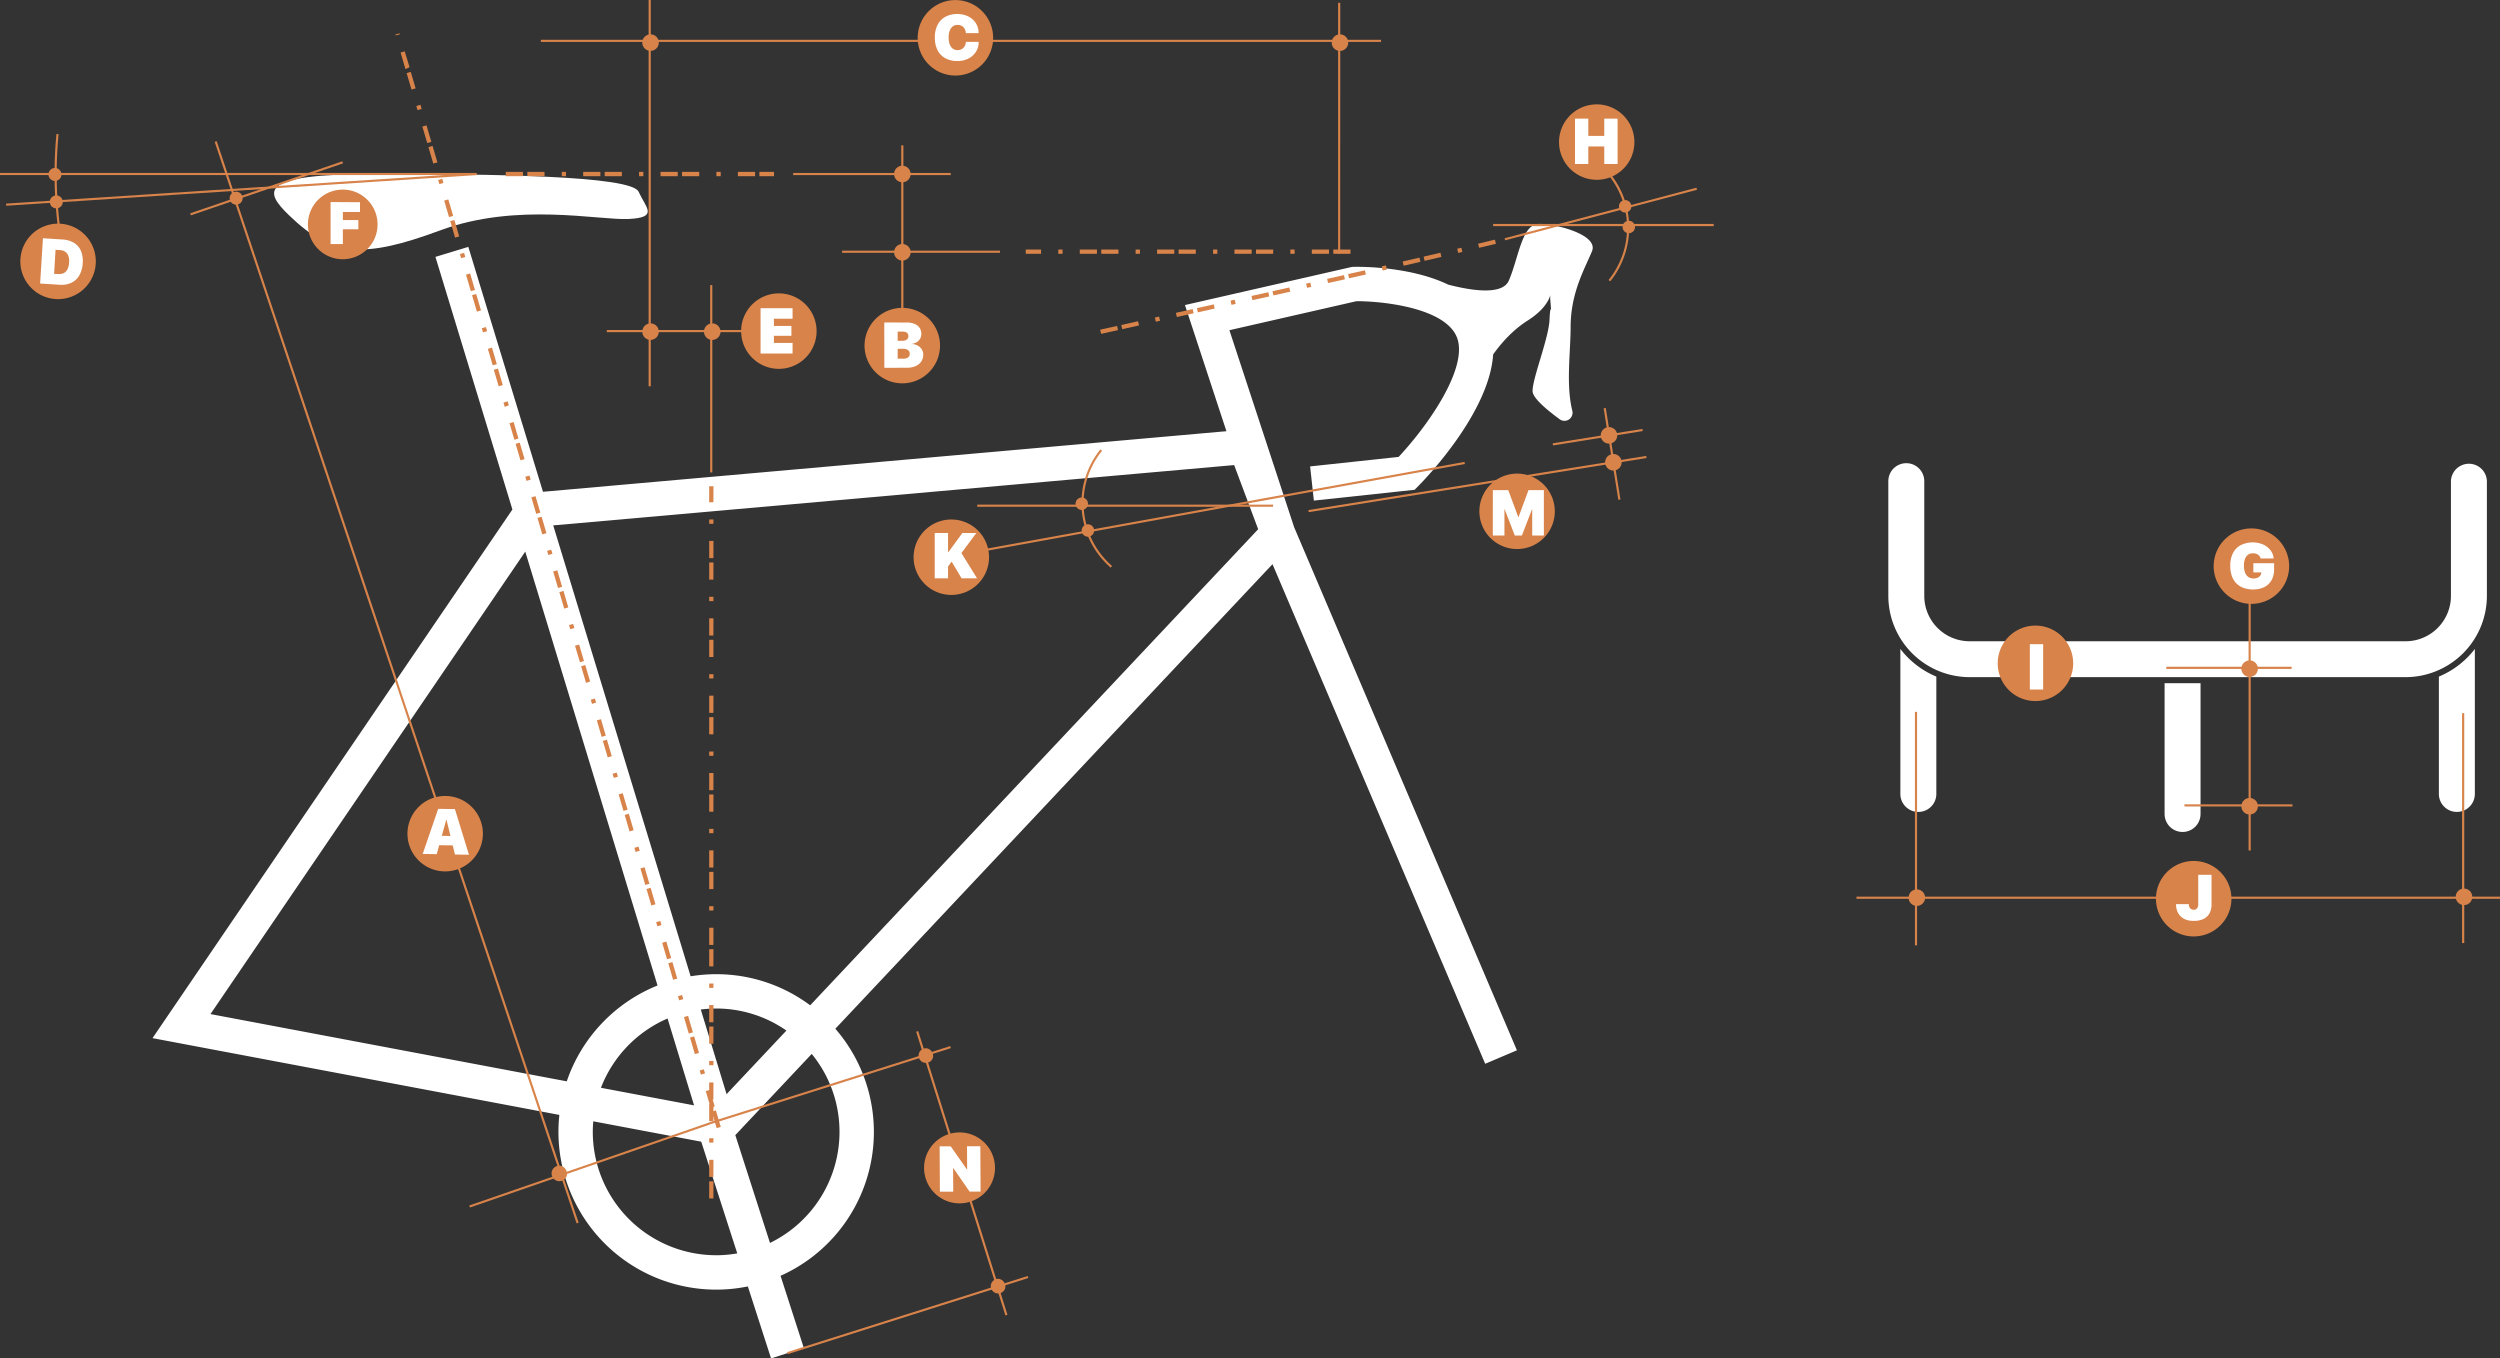 <svg xmlns="http://www.w3.org/2000/svg" viewBox="0 0 1339.57 727.87"><rect x="0" y="0" width="1339.57" height="727.87" fill="#333333" stroke="none"/><defs><style>.cls-1{fill:#fff;}.cls-2{fill:none;}.cls-3{fill:#d8834a;}</style></defs><g id="Layer_2" data-name="Layer 2"><g id="Layer_1-2" data-name="Layer 1"><g id="Layer_2-2" data-name="Layer 2"><g id="Layer_1-2-2" data-name="Layer 1-2"><path class="cls-1" d="M1289,362.83H1055.37a43.6,43.6,0,0,1-43.55-43.55V257.82a9.63,9.63,0,0,1,19.26,0v61.5a24.32,24.32,0,0,0,24.29,24.29H1289a24.31,24.31,0,0,0,24.28-24.29V257.82a9.64,9.64,0,0,1,19.27,0v61.46A43.6,43.6,0,0,1,1289,362.83Z"/><path class="cls-1" d="M1018.27,347.72v78a9.64,9.64,0,0,0,19.27,0V362.54A47,47,0,0,1,1018.27,347.72Z"/><path class="cls-1" d="M1306.82,362.54v63.18a9.64,9.64,0,0,0,19.27,0v-78A47,47,0,0,1,1306.82,362.54Z"/><path class="cls-1" d="M1159.85,436.16a9.63,9.63,0,1,0,19.26,0V366.09h-19.26Z"/><path class="cls-1" d="M155,115.47c23,22.22,40,23.08,81,7.93s84.75-5.27,100.9-6.07,9.17-6,5.27-14.61S264,93.24,200.79,93.24,141.63,102.61,155,115.47Z"/><path class="cls-1" d="M853.06,134.54c3.56-8.84-19.86-14.82-28.75-14.53s-10.6,18.26-15.85,30.37c-3.59,8.26-21.44,5-32.42,2.15-20.15-9.68-46.22-9.62-50.49-9.55h-.95l-89.67,20.47,22.22,67.6L290.94,263.51l-40-131.23-17.62,5.37L274.56,273,81.72,556.26l218,41.14a84.54,84.54,0,0,0,74.95,93.13,85.61,85.61,0,0,0,9.05.49,84.39,84.39,0,0,0,17-1.72l12.43,38.57,17.54-5.65-12.45-38.61A84.39,84.39,0,0,0,447.6,551.23L681.84,302.29,795.81,570l17-7.22L693.42,282.46,658.75,176.93l68.07-15.54h0c13.6-.07,49.67,3.5,54.35,20.94,4.42,16.43-16.3,46-31.76,62.5L702,249.92l2,18.31,54-5.79,2.31-2.35c4.3-4.38,37.76-39.38,39.76-70.17,4.17-5.86,10.36-13,18.4-18.1,9.62-6.06,11.81-11.95,12.21-13.7a18.79,18.79,0,0,0,.05,3c.73,8.9,0,0-.45,10.17s-9.15,31.3-9.08,38.27c0,3.63,7.43,9.9,14.52,15.09a4.33,4.33,0,0,0,6.78-4.48c-3.5-14.1-.93-31.27-.91-45.08C841.61,156.52,849.49,143.38,853.06,134.54ZM112.78,543.37l168.67-247.8,70.87,232.48a84.91,84.91,0,0,0-48.64,51.36Zm276.54,42.91L375.5,540.92a68.64,68.64,0,0,1,8.23-.53,65.68,65.68,0,0,1,37.65,11.82Zm-17.42,6L322,582.87a66.46,66.46,0,0,1,35.7-37.13Zm11.83,80.31a66.17,66.17,0,0,1-66.1-66.1c0-1.91.1-3.8.26-5.66l57.86,10.92,19.3,59.85a66.07,66.07,0,0,1-11.32,1Zm66.1-66.1A66.17,66.17,0,0,1,412.58,666L394,608.23l40.94-43.52a65.84,65.84,0,0,1,14.89,41.79Zm-15.71-67.82A84.09,84.09,0,0,0,383.73,522a85.75,85.75,0,0,0-13.67,1.12l-73.63-241.6L661.3,249.2l12.86,34.37Z"/><line class="cls-2" x1="115.05" y1="650.07" x2="118.57" y2="650.53"/><line class="cls-2" x1="118.57" y1="646.79" x2="116.04" y2="647.14"/><path class="cls-3" d="M874.51,83.21a20.21,20.21,0,1,1-11.82-26l0,0a20.23,20.23,0,0,1,11.77,26.05"/><path class="cls-3" d="M33.64,108.16a3.47,3.47,0,1,1-3.48-3.46h0a3.48,3.48,0,0,1,3.47,3.46"/><path class="cls-3" d="M32.92,93.44A3.47,3.47,0,1,1,29.42,90h0a3.47,3.47,0,0,1,3.47,3.47h0"/><path class="cls-3" d="M32.54,131.92a227.3,227.3,0,0,1-2.79-23.4L3.32,110.24l-.08-1.14,26.43-1.72q-.41-6.78-.43-13.56H0V92.67H29.24c0-7,.35-14,1-20.89l1.15.1c-.65,6.85-1,13.84-1,20.79H255.51v1.15L30.9,108.45a225,225,0,0,0,2.78,23.28Zm-2.15-38.1q0,6.75.43,13.48l207-13.48Z"/><path class="cls-3" d="M51.3,141.33a20.22,20.22,0,1,1-18.91-21.45h0A20.22,20.22,0,0,1,51.3,141.33"/><path class="cls-1" d="M23,127.66l10.37.66a13.45,13.45,0,0,1,6.21,1.76,9.21,9.21,0,0,1,3.75,4.27,14.14,14.14,0,0,1,1,6.62h0a14.62,14.62,0,0,1-1.81,6.55,9.71,9.71,0,0,1-4.27,4,12.83,12.83,0,0,1-6.38,1.06l-10.37-.66Zm8.19,19.18a5.84,5.84,0,0,0,3-.54,4.5,4.5,0,0,0,2-2.09,9.7,9.7,0,0,0,.85-3.67h0a8.35,8.35,0,0,0-.43-3.47,4.7,4.7,0,0,0-1.73-2.23A5.73,5.73,0,0,0,32,134l-2.24-.15L29,146.73Z"/><polygon class="cls-3" points="422.12 725.59 421.78 724.49 533.75 689.05 495.11 566.18 380.62 602.4 380.27 601.3 494.76 565.08 490.91 552.83 492 552.48 495.86 564.73 509.16 560.52 509.5 561.62 496.2 565.83 534.85 688.7 550.66 683.7 551.01 684.8 535.2 689.8 539.82 704.51 538.73 704.86 534.1 690.15 422.12 725.59"/><path class="cls-3" d="M499.93,566.58a3.92,3.92,0,1,1-3.35-4.86,4.2,4.2,0,0,1,3.35,4.86"/><path class="cls-3" d="M538.64,690.11a3.93,3.93,0,1,1-3.34-4.86,4.2,4.2,0,0,1,3.34,4.86"/><path class="cls-3" d="M384,604.48l-2.6-8.83,2.21-.65,2.6,8.84Zm-3.24-11-2.6-8.84,2.21-.65,2.59,8.84Zm-5.2-17.68-.65-2.21,2.21-.64.65,2.21Zm-3.24-11-2.6-8.84,2.21-.65,2.6,8.84Zm-3.25-11-2.59-8.84,2.21-.64,2.59,8.83ZM363.92,536l-.65-2.21,2.21-.65.65,2.21Zm-3.24-11-2.6-8.84,2.21-.65,2.6,8.84Zm-3.25-11-2.6-8.83,2.21-.65,2.6,8.83Zm-5.19-17.67-.65-2.21,2.21-.65.65,2.21ZM349,485.18l-2.59-8.84,2.21-.64,2.59,8.83Zm-3.24-11-2.6-8.84,2.21-.65,2.6,8.84Zm-5.19-17.68-.65-2.21,2.21-.65.65,2.21Zm-3.25-11-2.59-8.83,2.2-.65,2.6,8.84Zm-3.24-11-2.6-8.84,2.21-.65,2.6,8.84Zm-5.2-17.68-.64-2.21,2.2-.65.65,2.21Zm-3.24-11L323,397l2.21-.65,2.6,8.84Zm-3.25-11L319.8,386l2.21-.65,2.59,8.84Zm-5.19-17.67-.65-2.21,2.21-.65.65,2.21ZM314,365.88,311.4,357l2.21-.65,2.6,8.84Zm-3.25-11.05L308.11,346l2.2-.64,2.6,8.83Zm-5.19-17.67-.65-2.21,2.21-.65.65,2.21Zm-3.25-11.05-2.59-8.84,2.21-.65,2.59,8.84ZM299,315.06l-2.6-8.83,2.21-.65,2.6,8.84Zm-5.19-17.67-.65-2.21,2.21-.65.65,2.21Zm-3.25-11.05L288,277.51l2.21-.65,2.59,8.83Zm-3.24-11-2.6-8.84,2.21-.65,2.6,8.84Zm-5.19-17.68-.65-2.21,2.21-.65.64,2.21Zm-3.25-11-2.6-8.84,2.21-.65,2.6,8.84Zm-3.25-11L273,226.77l2.21-.65,2.59,8.84Zm-5.19-17.68-.65-2.21L272,215l.65,2.2Zm-3.24-11-2.6-8.84,2.21-.65,2.6,8.84ZM264,195.76l-2.59-8.84,2.21-.65,2.59,8.84Zm-5.19-17.67-.65-2.21,2.21-.65.65,2.21ZM255.54,167l-2.6-8.84,2.21-.65,2.59,8.84Zm-3.25-11-2.6-8.83,2.21-.65,2.6,8.83Zm-5.19-17.67-.65-2.21,2.21-.65.65,2.21Zm-3.25-11-2.59-8.84,2.21-.64,2.59,8.83Zm-3.24-11-2.6-8.84,2.21-.65,2.6,8.84Zm-5.19-17.68-.65-2.21,2.21-.65.64,2.21Zm-3.25-11-2.6-8.83,2.21-.65,2.6,8.83Zm-3.24-11-2.6-8.84,2.21-.65L231.13,76ZM223.73,59l-.65-2.21,2.21-.65.65,2.21Zm-3.24-11-2.6-8.84,2.21-.65,2.6,8.84Zm-3.25-11-2.59-8.84,2.21-.65L219.45,36ZM212.05,19l-.15-.51,2.21-.65.15.51Z"/><polygon class="cls-3" points="308.97 655.54 300.49 630.18 251.81 647.02 251.44 645.93 300.12 629.09 125.55 107.43 102.3 115.38 101.93 114.29 125.19 106.34 115.03 75.99 116.12 75.63 126.28 105.97 183.43 86.44 183.8 87.53 126.64 107.06 301.21 628.71 380.31 601.34 380.69 602.43 301.57 629.8 310.06 655.17 308.97 655.54"/><path class="cls-3" d="M303.78,629.69a4.17,4.17,0,1,1-3.65-5.09,4.45,4.45,0,0,1,3.65,5.09"/><path class="cls-3" d="M258.65,448.7a20.21,20.21,0,1,1-18.13-22.1,20.2,20.2,0,0,1,18.13,22.1h0"/><path class="cls-1" d="M234.8,433.39l6.73.12-.09,5.79h-2.33L234,457.68l-7.51-.12Zm-1.7,14.41,11.9.2,1.4,5.05-14.85-.24Zm6.15-8.54.1-5.79,4.41.07L251.28,458l-7.51-.13Z"/><path class="cls-3" d="M130,106.31a3.47,3.47,0,1,1-3.35-3.59h0a3.47,3.47,0,0,1,3.34,3.59"/><path class="cls-3" d="M414.74,94.4H406.9V92.1h7.84Zm-10.14,0h-9.21V92.1h9.21Zm-18.42,0h-2.31V92.1h2.31Zm-11.52,0h-9.21V92.1h9.21Zm-11.51,0h-9.21V92.1h9.21Zm-18.42,0h-2.3V92.1h2.3Zm-11.51,0H324V92.1h9.22Zm-11.52,0h-9.21V92.1h9.21Zm-18.42,0H301V92.1h2.3Zm-11.51,0h-9.21V92.1h9.21Zm-11.52,0H271V92.1h9.21Z"/><rect class="cls-3" x="425" y="92.68" width="84.43" height="1.15"/><path class="cls-3" d="M723.64,136h-9.21v-2.31h9.21Zm-11.52,0h-9.21v-2.31h9.21Zm-18.42,0h-2.3v-2.31h2.3Zm-11.51,0H673v-2.31h9.21Zm-11.52,0h-9.21v-2.31h9.21Zm-18.42,0H650v-2.31h2.3Zm-11.51,0h-9.21v-2.31h9.21Zm-11.51,0H620v-2.31h9.21Zm-18.42,0H608.5v-2.31h2.31Zm-11.52,0h-9.21v-2.31h9.21Zm-11.51,0h-9.21v-2.31h9.21Zm-18.42,0h-2.31v-2.31h2.31Zm-11.52,0h-8.21v-2.31h8.21Z"/><rect class="cls-3" x="451.22" y="134.31" width="84.61" height="1.15"/><path class="cls-3" d="M382.26,642.17H380V633h2.3Zm0-11.52H380v-9.21h2.3Zm0-18.42H380v-2.3h2.3Zm0-11.51H380v-9.21h2.3Zm0-11.52H380V580h2.3Zm0-18.42H380v-2.3h2.3Zm0-11.51H380v-9.21h2.3Zm0-11.51H380v-9.21h2.3Zm0-18.42H380V527h2.3Zm0-11.52H380v-9.21h2.3Zm0-11.51H380V497.1h2.3Zm0-18.42H380v-2.31h2.3Zm0-11.52H380v-9.21h2.3Zm0-11.51H380v-9.21h2.3Zm0-18.42H380v-2.3h2.3Zm0-11.51H380v-9.22h2.3Zm0-11.52H380V414.2h2.3Zm0-18.42H380v-2.3h2.3Zm0-11.51H380v-9.21h2.3Zm0-11.52H380v-9.21h2.3Zm0-18.42H380v-2.3h2.3Zm0-11.51H380v-9.21h2.3Zm0-11.51H380v-9.21h2.3Zm0-18.43H380v-2.3h2.3Zm0-11.51H380v-9.21h2.3Zm0-11.51H380v-9.21h2.3Zm0-18.42H380v-2.31h2.3Zm0-11.52H380v-8.56h2.3Z"/><path class="cls-3" d="M381.68,253.16h-1.15V152.79h1.15Zm102.38-67.34h-1.15V77.88h1.15Z"/><path class="cls-3" d="M503.65,186.42A20.22,20.22,0,1,1,484.71,165h.05a20.2,20.2,0,0,1,18.89,21.43v0"/><path class="cls-3" d="M487.94,135.18a4.43,4.43,0,1,1-4.43-4.43h0a4.42,4.42,0,0,1,4.43,4.41v0"/><rect class="cls-3" x="863.21" y="218.36" width="1.15" height="49.68" transform="translate(-27.63 139.99) rotate(-9.12)"/><path class="cls-3" d="M868.88,247a4.43,4.43,0,1,1-5.08-3.67h0a4.43,4.43,0,0,1,5.07,3.64v0"/><rect class="cls-3" x="325.15" y="176.83" width="87.84" height="1.15"/><path class="cls-3" d="M353,177.7a4.42,4.42,0,1,1-4.42-4.42A4.42,4.42,0,0,1,353,177.7h0"/><path class="cls-3" d="M386.07,177.7a4.43,4.43,0,1,1-4.44-4.42h0a4.42,4.42,0,0,1,4.42,4.42h0"/><path class="cls-3" d="M487.94,93.24a4.43,4.43,0,1,1-4.43-4.43h0a4.42,4.42,0,0,1,4.43,4.41v0"/><path class="cls-3" d="M353,22.83a4.42,4.42,0,1,1-4.42-4.42A4.42,4.42,0,0,1,353,22.83h0"/><path class="cls-3" d="M722.42,22.83A4.43,4.43,0,1,1,718,18.41h0a4.44,4.44,0,0,1,4.43,4.42"/><path class="cls-3" d="M701.26,274.43l-.18-1.14,181-29,.18,1.14Zm217-153.27H800.07V120H918.25ZM740,22.47H289.82V21.31H740Z"/><path class="cls-3" d="M866.51,232.58a4.42,4.42,0,1,1-5.07-3.66,4.42,4.42,0,0,1,5.07,3.66"/><path class="cls-3" d="M832.16,238.68l-.18-1.14,48.08-7.71.18,1.14ZM348.7,207h-1.15V0h1.15Zm369.41-71.07H717V1.5h1.15Z"/><path class="cls-3" d="M532.12,21.53A20.22,20.22,0,1,1,513.21.08h0a20.22,20.22,0,0,1,18.9,21.45"/><path class="cls-3" d="M437.52,178.69a20.22,20.22,0,1,1-18.91-21.45h0a20.22,20.22,0,0,1,18.9,21.45"/><path class="cls-3" d="M590,178.89l-.49-2.25,9.06-2,.5,2.24Zm11.32-2.51-.5-2.25,9-2,.5,2.25Zm18-4-.5-2.25,2.25-.5.51,2.25Zm11.27-2.51-.5-2.25,9-2,.5,2.24Zm11.26-2.52-.5-2.25,9-2,.51,2.24Zm18-4-.5-2.24,2.25-.51.5,2.25Zm11.26-2.53-.51-2.24,9-2,.51,2.25Zm11.25-2.53-.51-2.25,9-2,.51,2.25Zm18-4.07-.51-2.25,2.25-.51.51,2.25Zm11.27-2.56-.52-2.24,9-2,.51,2.24Zm11.24-2.56-.51-2.25,9-2,.51,2.24Zm18-4.13-.52-2.24,2.25-.52.52,2.24Zm11.24-2.59-.52-2.25,9-2.09.52,2.25Zm11.23-2.62-.52-2.24,9-2.11.52,2.25Zm18-4.23-.53-2.24,2.24-.54.53,2.24Zm11.23-2.7L792,130.6l9-2.2.56,2.23c-2.81.64-5.81,1.37-9,2.15Z"/><path class="cls-3" d="M874,109.57a3.33,3.33,0,1,0-2.2,4.16h0a3.32,3.32,0,0,0,2.2-4.16"/><path class="cls-3" d="M875.94,120.66a3.33,3.33,0,1,0-2.21,4.16,3.33,3.33,0,0,0,2.21-4.16"/><path class="cls-3" d="M862.82,150.74l-.9-.72a44.67,44.67,0,0,0,8.76-38.14l-64.19,16.9-.29-1.12,64.2-16.9c-.16-.64-.35-1.29-.54-1.93A44.63,44.63,0,0,0,856.5,88.25l.76-.86A45.68,45.68,0,0,1,871,108.5c.2.65.39,1.31.56,2L909,100.59l.29,1.12-37.53,9.88A45.84,45.84,0,0,1,862.82,150.74Z"/><path class="cls-3" d="M202.31,120.36a18.66,18.66,0,1,1-18.55-18.77h0a18.65,18.65,0,0,1,18.54,18.76h0"/><path class="cls-1" d="M177.13,108.26l15.76.1v5.22h-9.17v4.32l8.3,0v4.94h-8.3v7.94h-6.59Z"/><path class="cls-1" d="M407.53,165.13h17.15v5.66h-10v3.87h9.38v5.26h-9.38v3.85h10v5.66H407.53Z"/><path class="cls-1" d="M473.82,172.79H481v24.3h-7.14Zm3.57,19.41H484a4.16,4.16,0,0,0,2.56-.68,2.29,2.29,0,0,0,.9-2h0a2.39,2.39,0,0,0-.42-1.42,2.52,2.52,0,0,0-1.21-.89,5.65,5.65,0,0,0-2-.3h-6.46v-4.3h6.13a3.73,3.73,0,0,0,2.42-.68,2.29,2.29,0,0,0,.83-1.86h0a2.16,2.16,0,0,0-.79-1.74,3.42,3.42,0,0,0-2.16-.64h-6.43v-4.88h8.37a11.19,11.19,0,0,1,4.28.73,5.9,5.9,0,0,1,2.72,2.11,5.64,5.64,0,0,1,.94,3.29h0a5,5,0,0,1-.65,2.54,5.31,5.31,0,0,1-1.8,1.85,6,6,0,0,1-2.55.9v.13a6.43,6.43,0,0,1,3,.8,6.13,6.13,0,0,1,2.2,2,5.18,5.18,0,0,1,.82,2.86h0a6.4,6.4,0,0,1-1.06,3.68,7,7,0,0,1-3,2.45,10.68,10.68,0,0,1-4.53.88h-8.77Z"/><path class="cls-3" d="M833.07,275.27a20.21,20.21,0,1,1-18.89-21.46,20.21,20.21,0,0,1,18.89,21.46v0"/><path class="cls-1" d="M799.91,262.64h8.26l5.37,14.46h.12L819,262.64h8.25v24.3H821V272.86H817.7l6.89-9.55-9.11,23.63h-3.82l-9.11-23.63,6.88,9.55h-3.31v14.08h-6.24Z"/><path class="cls-1" d="M506.54,31.21a10,10,0,0,1-4.16-4.29,14.61,14.61,0,0,1-1.46-6.82h0a14.46,14.46,0,0,1,1.47-6.81A10,10,0,0,1,506.56,9,13,13,0,0,1,513,7.52a12.67,12.67,0,0,1,5.92,1.33,10,10,0,0,1,4,3.61,9.64,9.64,0,0,1,1.42,5.15v.15H517.5v-.2a5.21,5.21,0,0,0-.65-2.17,4,4,0,0,0-1.49-1.49,4.56,4.56,0,0,0-2.29-.55,4.16,4.16,0,0,0-2.53.79,5,5,0,0,0-1.65,2.29,10,10,0,0,0-.58,3.64h0a10.24,10.24,0,0,0,.58,3.68,5,5,0,0,0,1.66,2.32,4.21,4.21,0,0,0,2.54.79,4.4,4.4,0,0,0,2.19-.52,4.15,4.15,0,0,0,1.55-1.48,5,5,0,0,0,.71-2.23v-.18h6.84v.18a9.27,9.27,0,0,1-1.44,5.12,10.23,10.23,0,0,1-4,3.61A12.73,12.73,0,0,1,513,32.7,13.17,13.17,0,0,1,506.54,31.21Z"/><path class="cls-3" d="M1031.52,481a4.42,4.42,0,1,1-4.42-4.43,4.42,4.42,0,0,1,4.42,4.43h0"/><path class="cls-3" d="M1324.71,480.53a4.43,4.43,0,1,1-4.44-4.42h0a4.44,4.44,0,0,1,4.43,4.42"/><polygon class="cls-3" points="1027.22 506.53 1026.07 506.53 1026.07 481.6 994.75 481.6 994.75 480.45 1026.07 480.45 1026.07 381.44 1027.22 381.44 1027.22 480.45 1319.25 480.45 1319.25 382.14 1320.41 382.14 1320.41 480.45 1339.57 480.45 1339.57 481.6 1320.41 481.6 1320.41 505.32 1319.25 505.32 1319.25 481.6 1027.22 481.6 1027.22 506.53"/><path class="cls-3" d="M1195.62,482.83a20.22,20.22,0,1,1-18.9-21.46,20.23,20.23,0,0,1,18.9,21.46v0"/><path class="cls-1" d="M1171.58,492.89a8.6,8.6,0,0,1-3-1.77,7.53,7.53,0,0,1-1.92-2.83,10.24,10.24,0,0,1-.67-3.79v-.05h6.84a3.89,3.89,0,0,0,.32,1.65,2.26,2.26,0,0,0,.91,1,2.59,2.59,0,0,0,1.38.36,2.18,2.18,0,0,0,1.81-.75,3.45,3.45,0,0,0,.62-2.2V468.76H1185v15.86a9.67,9.67,0,0,1-1.12,4.8,7.3,7.3,0,0,1-3.22,3,11.47,11.47,0,0,1-5.13,1A12.28,12.28,0,0,1,1171.58,492.89Z"/><path class="cls-3" d="M1205.43,436.44a4.43,4.43,0,1,1,4.42-4.44h0a4.42,4.42,0,0,1-4.41,4.43h0"/><rect class="cls-3" x="1204.85" y="289.88" width="1.15" height="165.83"/><path class="cls-3" d="M1205.43,362.73a4.43,4.43,0,1,1,4.42-4.44h0a4.42,4.42,0,0,1-4.41,4.43h0"/><path class="cls-3" d="M1228.4,432.13h-57.91V431h57.91Zm-.49-73.71h-67.14v-1.15h67.14Z"/><path class="cls-3" d="M1205.1,323.54a20.22,20.22,0,1,1,21.45-18.91h0a20.21,20.21,0,0,1-21.44,18.9h0"/><path class="cls-1" d="M1202.13,315a10.2,10.2,0,0,1-3.85-2.44,10.54,10.54,0,0,1-2.42-4,16.1,16.1,0,0,1-.83-5.38h0a14.67,14.67,0,0,1,1.45-6.8,10,10,0,0,1,4.16-4.27,14.52,14.52,0,0,1,11.93-.38,10.47,10.47,0,0,1,3.94,3,8.18,8.18,0,0,1,1.74,4.33v.17h-7v-.17a3.33,3.33,0,0,0-1.45-1.9,4.75,4.75,0,0,0-2.62-.69,4.35,4.35,0,0,0-2.59.76,4.7,4.7,0,0,0-1.66,2.24,10.22,10.22,0,0,0-.57,3.63h0a11.15,11.15,0,0,0,.36,2.93,6.36,6.36,0,0,0,1,2.16,4.58,4.58,0,0,0,1.63,1.33,5.06,5.06,0,0,0,2.13.45,5.59,5.59,0,0,0,2.06-.36,3.54,3.54,0,0,0,1.44-1,3.26,3.26,0,0,0,.68-1.65v-.26h-4.24v-4.91h11.11v3.28a12.51,12.51,0,0,1-.76,4.49,9.14,9.14,0,0,1-2.21,3.4,9.73,9.73,0,0,1-3.55,2.15,14.31,14.31,0,0,1-4.73.74A15,15,0,0,1,1202.13,315Z"/><path class="cls-3" d="M1089.38,375.61a20.22,20.22,0,1,1,21.45-18.91h0a20.21,20.21,0,0,1-21.44,18.9h0"/><path class="cls-1" d="M1087.64,345.17h7.14v24.3h-7.14Z"/><path class="cls-1" d="M843.92,63.57h7.14v9.25h8.55V63.57h7.14v24.3h-7.14v-9.4h-8.55v9.4h-7.14Z"/><path class="cls-3" d="M528.65,305.72a20.21,20.21,0,1,1-11.77-26.06,20.2,20.2,0,0,1,11.77,26.06"/><rect class="cls-3" x="523.63" y="270.39" width="158.51" height="1.15"/><path class="cls-3" d="M579.75,285.24a3.33,3.33,0,1,0,2.21-4.17,3.33,3.33,0,0,0-2.21,4.17h0"/><path class="cls-3" d="M576.46,270.88a3.33,3.33,0,1,0,2.21-4.16,3.33,3.33,0,0,0-2.21,4.16v0"/><path class="cls-3" d="M595.14,304.16a45.69,45.69,0,0,1-12.9-18.73L524,296l-.2-1.13,58.1-10.55c-.14-.43-.28-.85-.41-1.28a45.9,45.9,0,0,1,8.13-42.25l.9.73a44.69,44.69,0,0,0-7.93,41.18c.14.47.3.94.46,1.41L784.72,247.5l.21,1.14L583.39,285.22a44.37,44.37,0,0,0,12.51,18.07Z"/><path class="cls-1" d="M500.85,285.58H508v24.3h-7.14Zm7,10.31h.3l7.52-10.31h7.49l-8.17,11h-1.83l-5.31,7.14Zm.59,2.56,5.22-4.51,9.87,15.94h-8.3Z"/><path class="cls-3" d="M503.51,641.53a19,19,0,1,1,26.39-5.12,19,19,0,0,1-26.39,5.12h0"/><path class="cls-1" d="M503.48,614.25h5.95L520,629.32l-4.7-2.7h2.92l-.07-12.42h7.14l.13,24.3h-5.88l-10.6-15.3,4.68,2.7H510.7l.07,12.63h-7.14Z"/></g></g></g></g></svg>